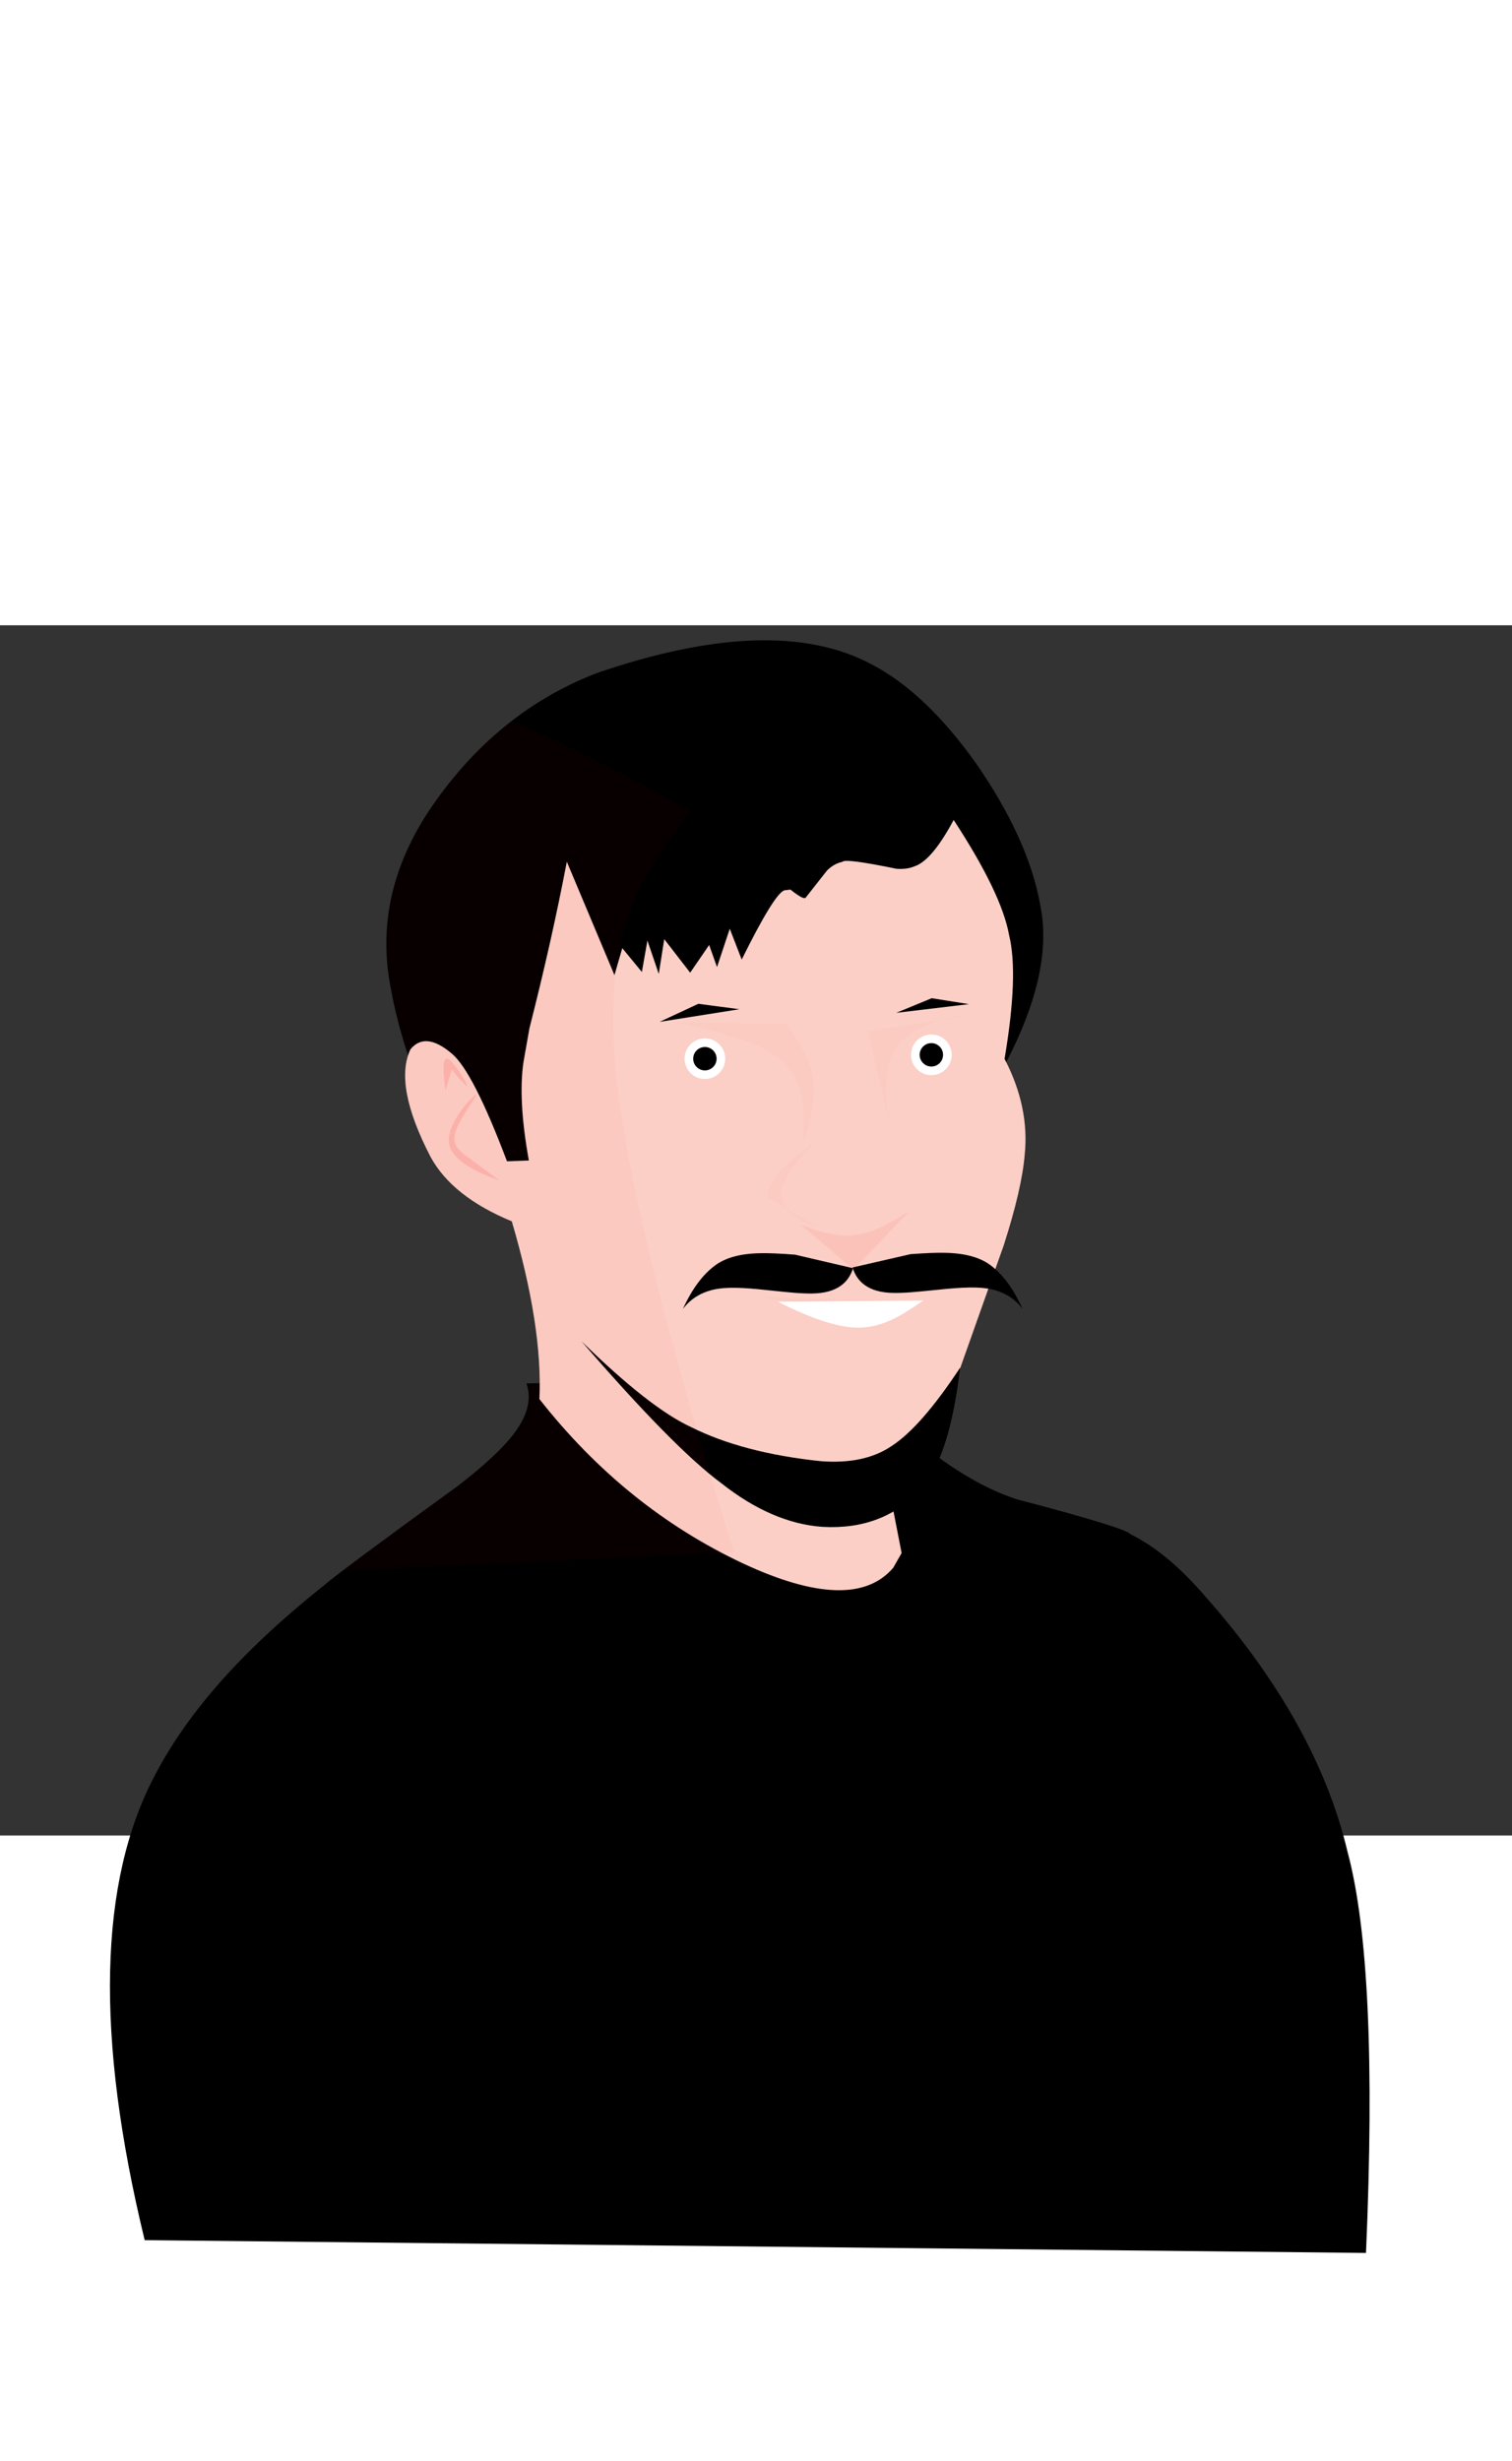<?xml version='1.0' encoding='utf-8'?>
<svg xmlns="http://www.w3.org/2000/svg" version="1.1" width="600px" height="976px" viewBox="-200 0 1000 800"><rect x="-200" y="0" width="1000" height="800" fill="#333333" stroke="none"/> <g id="layer1"> <g style="fill:rgb(0,0,0); fill-opacity:1.0; stroke-linejoin: miter"> <path d="M193.024,500.153L148.184,501.153Q154.869,519.974,132.014,543.423Q121.181,554.702,103.434,568.439Q25.765,624.735,14.778,634.242Q-9.152,653.375,-26.304,669.695Q-73.82,714.585,-97.465,760.029Q-153.452,865.405,-104.311,1067.48L703.436,1075.931Q711.689,887.077,691.303,811.08Q671.042,725.07,596.007,640.633Q571.253,612.274,547.634,600.849Q545.118,596.763,471.798,577.568Q455.375,571.865,441.543,563.643Q417.056,549.821,372.793,511.503Q236.054,499.014,193.052,500.153"/> </g> <g style="fill:rgb(0,0,0); fill-opacity:1.0; stroke-linejoin: miter"> <path d="M193.685,31.967Q126.374,58.35,82.961,123.695Q46.222,180.222,58.652,240.958Q65.86,281.085,88.783,333.401L263.792,428.933L461.233,296.683Q497.806,230.721,487.861,184.234Q480.083,141.265,445.547,91.264Q411.686,43.814,375.703,25.432Q311.395,-8.456,194.284,31.726"/> </g> <g style="fill:rgb(251,207,198); fill-opacity:1.0; stroke-linejoin: miter"> <path d="M430.733,128.675Q416.412,155.459,404.873,159.324Q399.768,161.492,392.881,160.947Q358.794,153.941,357.204,156.356Q351.522,157.545,346.973,162.11L332.915,179.966Q331.747,181.879,322.722,174.677L318.763,175.22Q312.14,177.343,290.546,220.976L282.648,200.596L274.221,225.931L269.015,211.338L256.462,229.637L239.31,207.482L235.695,230.458L228.181,208.415L224.516,229.19L211.559,213.415L206.388,231.232L174.88,156.282Q164.967,208.274,150.171,266.334L146.215,288.742Q142.523,313.666,149.77,353.775L135.299,354.299Q112.753,294.65,98.776,283.111Q81.372,268.304,71.491,280.249Q60.208,304.029,84.751,351.382Q99.063,377.705,138.489,394.008Q158.989,463.488,156.743,511.481Q213.11,583.249,290.94,619.931Q364.139,654.168,390.76,623.013L396.316,613.271L390.49,583.474Q404.814,578.033,414.493,548.974L463.78,410.069Q475.873,372.462,477.717,349.871Q480.931,318.384,464.389,286.615Q473.813,231.044,467.396,204.81Q462.44,177.234,430.919,128.972"/> </g> <g style="fill:rgb(0,0,0); fill-opacity:1.0; stroke-linejoin: miter"> <path d="M303.476,415.079Q283.706,415.273,273.131,423.021Q260.608,432.187,251.671,451.928Q260.037,440.859,275.227,438.524Q281.587,437.592,291.437,438.111Q295.701,438.332,301.068,438.83Q324.204,441.244,325.531,441.251Q332.528,441.804,337.503,441.699Q349.158,441.501,355.953,436.669Q361.856,432.513,364.174,424.989L325.814,416.04Q310.947,414.919,303.635,415.077"/> </g> <g style="fill:rgb(0,0,0); fill-opacity:1.0; stroke-linejoin: miter"> <path d="M424.593,414.817Q444.362,415.081,454.909,422.867Q467.399,432.078,476.266,451.851Q467.939,440.752,452.758,438.363Q446.401,437.408,436.549,437.892Q432.285,438.097,426.916,438.576Q403.771,440.907,402.444,440.91Q395.446,441.438,390.471,441.315Q378.816,441.076,372.039,436.219Q366.15,432.042,363.86,424.509L402.252,415.697Q417.123,414.63,424.434,414.814"/> </g> <g style="fill:rgb(0,0,0); fill-opacity:1.0; stroke-linejoin: miter"> <path d="M184.598,473.322Q245.623,543.857,276.93,567.03Q310.587,593.611,343.996,595.972Q383.983,598.19,408.605,571.446Q427.92,551.236,435.009,490.717Q409.322,529.688,389.99,542.336Q371.856,554.836,342.699,552.535Q291.24,547.136,256.957,529.971Q229.839,517.479,184.7,473.417"/> </g> <g> <g style="fill:rgb(255,255,255); fill-opacity:1.0; stroke-linejoin: miter"> <path d="M266.209,273.071Q260.679,273.148,256.725,276.974Q252.844,280.939,252.757,286.477Q252.82,292.016,256.673,295.996Q260.685,299.891,266.193,299.951Q271.722,299.87,275.674,296.043Q279.552,292.076,279.637,286.538Q279.551,280.979,275.755,277.06Q271.759,273.153,266.253,273.071"/> </g> <g style="fill:rgb(0,0,0); fill-opacity:1.0; stroke-linejoin: miter"> <path d="M266.201,278.771Q263.018,278.812,260.732,281.03Q258.506,283.306,258.457,286.496Q258.497,289.688,260.709,291.969Q262.986,294.198,266.168,294.25Q269.351,294.221,271.645,292.008Q273.879,289.738,273.936,286.547Q273.906,283.356,271.701,281.069Q269.387,278.809,266.217,278.771"/> </g> </g> <g> <g style="fill:rgb(255,255,255); fill-opacity:1.0; stroke-linejoin: miter"> <path d="M415.993,270.505Q410.464,270.583,406.51,274.409Q402.629,278.374,402.542,283.911Q402.605,289.45,406.458,293.43Q410.47,297.325,415.978,297.386Q421.507,297.305,425.459,293.477Q429.337,289.51,429.422,283.973Q429.336,278.414,425.54,274.495Q421.544,270.587,416.037,270.505"/> </g> <g style="fill:rgb(0,0,0); fill-opacity:1.0; stroke-linejoin: miter"> <path d="M415.986,276.206Q412.803,276.246,410.517,278.464Q408.291,280.741,408.242,283.931Q408.281,287.122,410.494,289.404Q412.771,291.632,415.952,291.685Q419.136,291.655,421.43,289.443Q423.663,287.172,423.721,283.982Q423.691,280.791,421.486,278.504Q419.172,276.243,416.002,276.206"/> </g> </g> <g style="fill:rgb(255,0,0); fill-opacity:0.027; stroke-linejoin: miter"> <path d="M439.822,257.907Q433.732,258.069,423.058,260.923Q440.592,258.192,439.824,257.908L439.822,257.907L439.822,257.907 Z M423.016,260.929L423.016,260.929Q408.602,263.179,374.196,268.254L388.801,331.607Q382.074,300.023,390.141,283.261Q396.847,268.394,422.91,260.961L423.021,260.929L423.016,260.929 Z M247.312,262.542Q301.974,273.09,318.902,289.509Q327.33,297.572,330.107,310.15Q332.735,320.83,330.869,343.721Q340.267,314.811,337.982,301.258Q336.732,287.386,320.506,263.617L320.494,263.598L247.315,262.542L247.312,262.542 Z M337.819,342.445Q337.114,342.488,324.655,352.643Q308.419,365.914,307.572,377.926L340.728,397.698Q316.907,389.341,316.31,377.095Q316.017,371.517,321.193,363.245Q323.646,359.301,327.361,354.678L330.6,350.796L337.876,342.5L337.819,342.445L337.819,342.445 Z M299.999,444.031L299.999,444.031Q345.571,449.513,366.716,450.072Q369.823,450.156,372.767,450.156Q380.001,450.156,386.251,449.646Q394.207,449.05,405.581,446.949L405.598,446.946L300.002,444.031L299.999,444.031 Z"/> </g> <g style="fill:rgb(255,0,0); fill-opacity:0.063; stroke-linejoin: miter"> <path d="M401.536,387.067Q388.738,395.147,381.582,398.34Q373.122,402.217,365.518,403.167Q350.929,404.98,329.493,396.048L364.465,426.005L401.535,387.069"/> </g> <g style="fill:rgb(255,0,0); fill-opacity:0.118; stroke-linejoin: miter"> <path d="M95.391,286.453Q95.207,286.453,95.044,286.502L95.027,286.508Q91.889,287.65,94.628,307.579L98.718,293.694Q104.076,300.003,106.076,302.118Q108.224,304.413,108.695,304.413Q108.731,304.413,108.758,304.4Q109.217,304.119,106.617,299.613Q104.093,295.309,101.376,291.736Q97.301,286.453,95.391,286.453 Z M114.804,310.23Q114.729,310.23,114.613,310.277L114.599,310.284Q106.243,317.287,100.243,328.322Q95.532,337.47,97.293,343.986Q100.858,356.691,130.089,366.861L106.098,349.06Q101.625,345.128,100.877,341.898Q99.768,337.759,102.295,332.039Q103.88,327.783,114.346,311.723Q115.232,310.231,114.806,310.23 Z"/> </g> <g style="fill:rgb(255,255,255); fill-opacity:1.0; stroke-linejoin: miter"> <path d="M410.621,446.348L314.442,447.149Q348.694,464.513,368.012,464.262Q377.67,464.197,387.5,460.051Q396.107,456.582,410.616,446.354"/> </g> <g style="fill:rgb(255,0,0); fill-opacity:0.035; stroke-linejoin: miter"> <path d="M138.114,63.47Q106.903,87.657,82.961,123.695Q46.222,180.222,58.652,240.958Q62.274,261.122,69.864,284.363L69.863,284.363Q62.247,307.964,84.751,351.382Q99.063,377.705,138.489,394.008Q156.794,456.048,156.963,500.957L156.962,500.957L148.184,501.153Q154.869,519.974,132.014,543.423Q121.181,554.702,103.434,568.439Q48.14,608.517,26.642,624.881L26.642,624.881L285.452,612.753Q211.795,378.082,206.186,280.356Q203.047,232.088,214.635,195.16Q223.49,164.077,256.558,123.015Q186.864,83.305,138.116,63.47 Z"/> </g> <g style="fill:rgb(0,0,0); fill-opacity:1.0; stroke-linejoin: miter"> <path d="M416.229,246.513L392.776,256.174L440.808,250.436L416.283,246.521"/> </g> <g style="fill:rgb(0,0,0); fill-opacity:1.0; stroke-linejoin: miter"> <path d="M261.868,250.218L236.276,262.148L288.994,253.799L261.875,250.219"/> </g> </g> </svg>